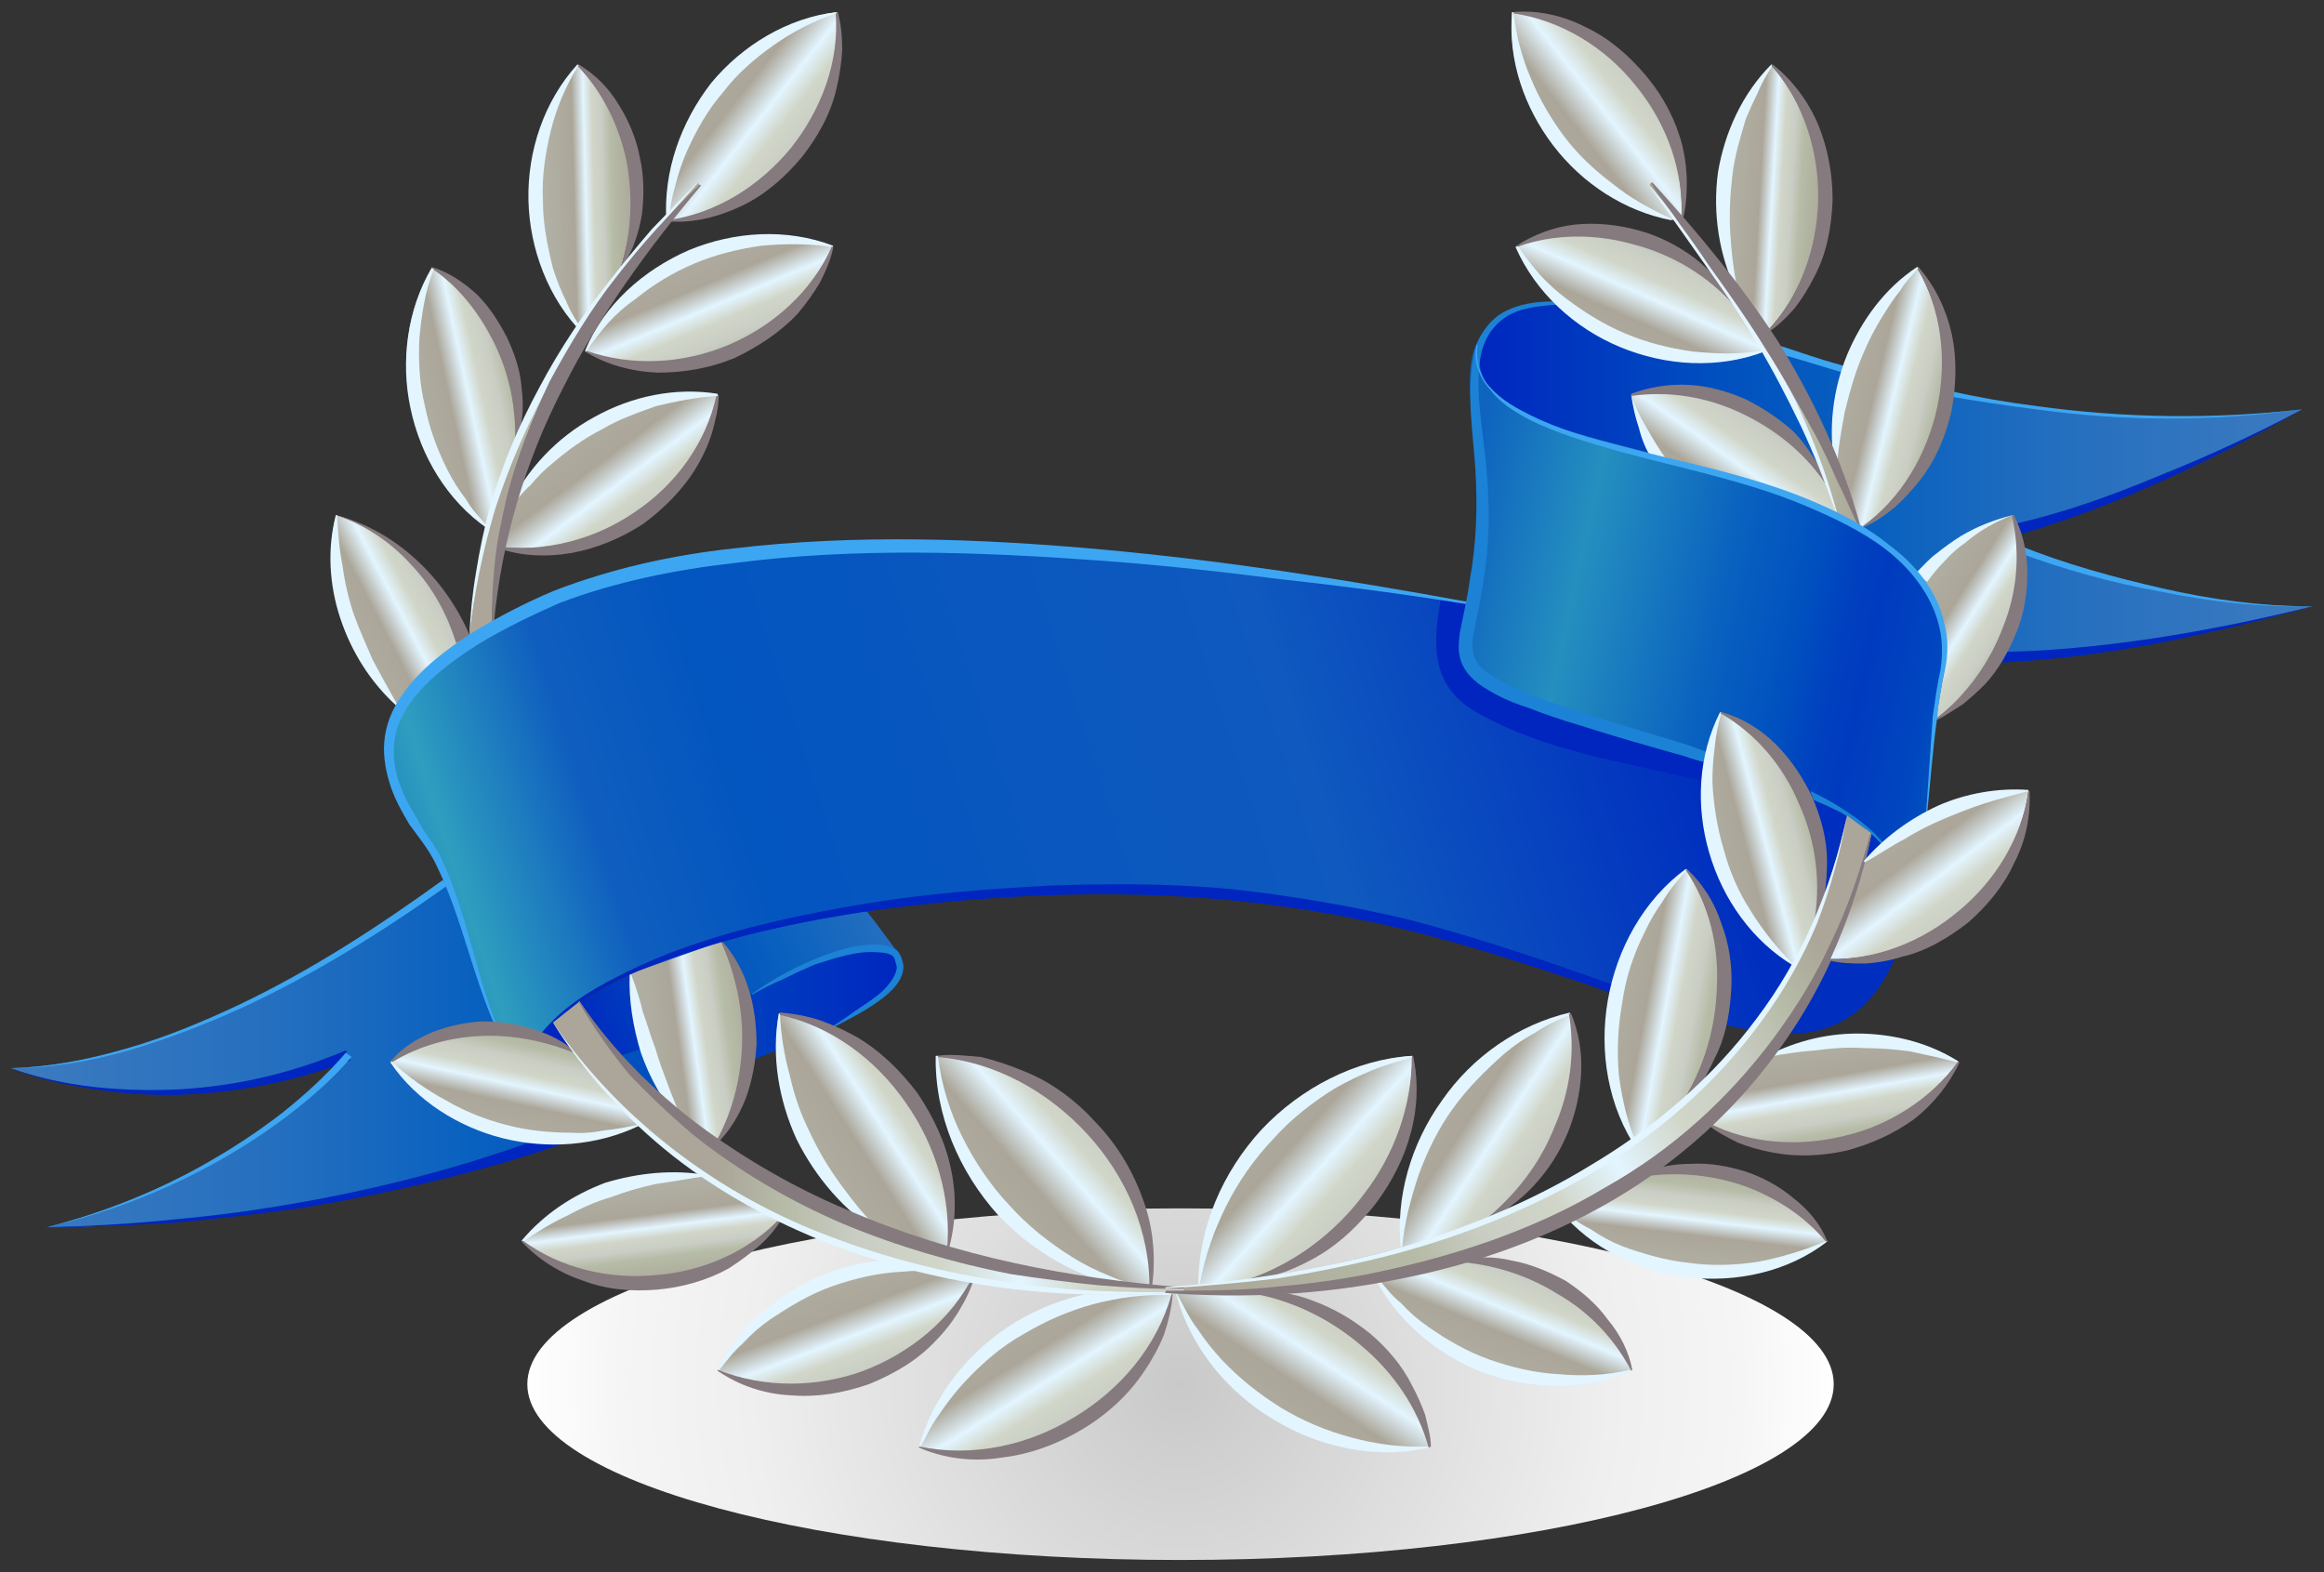 <svg width="102" height="69" viewBox="0 0 102 69" fill="none" xmlns="http://www.w3.org/2000/svg">
<rect x="0" y="0" width="102" height="69" fill="#333333" stroke="none"/>
<path d="M22.9 46.342C23.242 47.905 29.688 45.951 33.01 43.607C35.94 41.556 39.066 40.969 39.505 41.946C39.945 43.021 38.919 43.9 36.233 45.218C36.233 45.218 27.295 48.882 24.267 50.005C13.62 54.01 2.045 53.863 2.045 53.863C11.032 51.617 15.281 46.293 15.281 46.293C7.125 49.614 0.482 46.879 0.482 46.879C7.173 46.733 14.548 42.337 19.53 38.723L22.9 46.342Z" fill="url(#paint0_linear_351_2695)"/>
<path d="M22.9 46.342C23.095 47.953 29.689 45.951 33.01 43.607C35.94 41.556 38.773 41.214 39.505 41.946C39.505 41.946 38.48 40.53 38.04 39.993C38.04 39.993 32.961 40.676 29.298 42.093C25.635 43.46 22.851 45.609 22.9 46.342Z" fill="url(#paint1_linear_351_2695)"/>
<path d="M15.379 46.537C12.985 47.465 10.446 47.954 7.906 48.051C6.636 48.084 5.383 48.002 4.145 47.807C2.876 47.612 1.655 47.367 0.482 46.879C1.655 47.319 2.924 47.563 4.145 47.709C5.415 47.84 6.669 47.872 7.906 47.807C10.446 47.66 12.888 47.074 15.183 46.098L15.379 46.537Z" fill="#0026BF"/>
<path d="M24.56 50.249C21.044 51.47 16.746 52.447 13.132 53.033C11.276 53.293 9.436 53.505 7.613 53.668C5.757 53.766 3.901 53.863 2.045 53.863C3.901 53.814 5.757 53.717 7.613 53.521C9.436 53.358 11.26 53.114 13.083 52.789C16.697 52.154 20.311 51.226 23.73 49.956L24.56 50.249Z" fill="#0026BF"/>
<path d="M33.01 43.607C33.84 43.021 34.719 42.532 35.647 42.142C36.575 41.751 37.601 41.409 38.626 41.458C38.87 41.507 39.115 41.556 39.359 41.702C39.554 41.898 39.603 42.142 39.652 42.386C39.652 42.972 39.261 43.363 38.87 43.705C38.089 44.34 37.161 44.779 36.233 45.267V45.219C36.689 44.958 37.112 44.681 37.503 44.388C37.943 44.095 38.333 43.851 38.724 43.509C39.066 43.167 39.359 42.777 39.359 42.435C39.31 42.239 39.261 41.995 39.163 41.946C39.017 41.849 38.822 41.8 38.577 41.8C37.65 41.702 36.673 42.044 35.745 42.337C35.289 42.532 34.833 42.744 34.377 42.972C33.921 43.167 33.466 43.395 33.01 43.656V43.607Z" fill="#1C82D6"/>
<path d="M0.482 46.879C2.241 46.83 3.95 46.488 5.611 46C7.32 45.512 8.932 44.828 10.495 44.095C13.669 42.581 16.599 40.676 19.432 38.625L19.628 38.869C16.746 40.921 13.767 42.777 10.592 44.242C8.98 44.974 7.32 45.609 5.659 46.098C3.95 46.586 2.241 46.879 0.482 46.879Z" fill="#3DA6F2"/>
<path d="M2.045 53.863C4.536 53.228 6.978 52.251 9.176 50.982C10.316 50.33 11.39 49.614 12.399 48.833C13.376 48.051 14.353 47.172 15.183 46.195L15.427 46.391C14.548 47.416 13.572 48.247 12.546 49.028C11.504 49.809 10.413 50.51 9.274 51.128C7.027 52.349 4.585 53.277 2.045 53.863Z" fill="#3DA6F2"/>
<path d="M27.051 12.252C28.321 9.175 27.735 5.268 25.341 2.875C22.46 6.049 22.558 11.373 25.488 14.499C25.976 13.75 26.497 13.001 27.051 12.252Z" fill="url(#paint2_linear_351_2695)"/>
<path d="M27.246 11.715C27.734 10.201 27.783 8.589 27.49 7.026C27.148 5.463 26.416 3.998 25.341 2.875L25.39 2.826C26.123 3.265 26.709 3.852 27.148 4.584C27.588 5.268 27.93 6.098 28.076 6.88C28.272 7.71 28.272 8.589 28.174 9.419C28.027 10.249 27.783 11.031 27.295 11.715H27.246Z" fill="#857A7D"/>
<path d="M25.39 2.875C24.804 3.803 24.414 4.78 24.169 5.756C23.925 6.782 23.779 7.759 23.828 8.784C23.828 9.81 24.023 10.787 24.267 11.764C24.43 12.284 24.625 12.773 24.853 13.229C25.049 13.717 25.342 14.157 25.635 14.596L25.586 14.645C24.072 13.131 23.242 10.933 23.193 8.784C23.144 6.635 23.877 4.438 25.342 2.826L25.39 2.875Z" fill="#E3F5FF"/>
<path d="M21.483 23.094C21.809 22.02 22.183 20.962 22.607 19.92C22.9 16.843 21.581 13.522 18.944 11.764C16.746 15.476 17.918 20.75 21.483 23.192C21.483 23.16 21.483 23.127 21.483 23.094Z" fill="url(#paint3_linear_351_2695)"/>
<path d="M22.606 19.383C22.655 17.918 22.362 16.452 21.727 15.134C21.092 13.815 20.164 12.594 18.943 11.764V11.715C19.725 11.959 20.36 12.399 20.946 12.936C21.483 13.473 21.923 14.157 22.265 14.841C22.606 15.573 22.851 16.306 22.899 17.087C22.997 17.869 22.948 18.65 22.655 19.383H22.606Z" fill="#857A7D"/>
<path d="M19.041 11.812C18.651 12.789 18.504 13.815 18.407 14.841C18.358 15.817 18.407 16.843 18.651 17.82C18.846 18.797 19.188 19.724 19.628 20.604C19.855 21.059 20.132 21.499 20.458 21.922C20.702 22.362 21.093 22.753 21.435 23.143L21.386 23.192C19.628 21.971 18.455 20.017 18.016 17.917C17.576 15.866 17.869 13.62 18.944 11.764L19.041 11.812Z" fill="#E3F5FF"/>
<path d="M20.311 28.125C19.432 25.585 17.381 23.387 14.743 22.606C14.06 25.585 15.183 28.857 17.43 30.957L20.311 28.125Z" fill="url(#paint4_linear_351_2695)"/>
<path d="M14.792 22.606C14.841 23.387 14.89 24.12 15.037 24.853C15.134 25.569 15.297 26.269 15.525 26.953C15.769 27.636 16.062 28.271 16.355 28.955C16.697 29.59 17.039 30.225 17.43 30.909L17.381 30.957C16.258 29.932 15.427 28.613 14.939 27.148C14.45 25.683 14.353 24.071 14.743 22.606H14.792Z" fill="#E3F5FF"/>
<path d="M20.018 28.223C19.627 26.953 18.992 25.78 18.064 24.804C17.185 23.827 16.062 23.046 14.743 22.606C17.381 23.29 19.578 25.39 20.653 27.978L20.018 28.223Z" fill="#857A7D"/>
<path d="M25.684 15.427C29.737 16.941 34.816 14.792 36.526 10.836C32.472 9.273 27.442 11.422 25.684 15.427Z" fill="url(#paint5_linear_351_2695)"/>
<path d="M25.684 15.378C27.735 16.11 30.03 15.964 31.984 15.134C33.937 14.303 35.647 12.789 36.526 10.787L36.575 10.836C36.477 11.373 36.233 11.91 35.989 12.399C35.696 12.887 35.37 13.343 35.012 13.766C34.23 14.596 33.254 15.231 32.228 15.72C31.154 16.159 30.03 16.355 28.858 16.355C27.735 16.306 26.611 16.013 25.684 15.427V15.378Z" fill="#857A7D"/>
<path d="M36.526 10.835C35.452 10.689 34.426 10.689 33.4 10.787C32.375 10.933 31.398 11.177 30.47 11.568C29.542 11.959 28.663 12.496 27.881 13.131C27.458 13.424 27.067 13.766 26.709 14.157C26.367 14.547 26.026 14.987 25.732 15.426L25.684 15.378C26.514 13.375 28.223 11.861 30.226 10.982C32.228 10.152 34.523 10.005 36.575 10.787L36.526 10.835Z" fill="#E3F5FF"/>
<path d="M22.802 21.434C22.607 22.052 22.444 22.687 22.314 23.338C22.248 23.566 22.183 23.794 22.118 24.022C26.318 24.462 30.616 21.483 31.495 17.331C28.125 16.794 24.609 18.601 22.802 21.434Z" fill="url(#paint6_linear_351_2695)"/>
<path d="M21.776 23.974C23.877 24.267 26.123 23.68 27.881 22.459C29.64 21.287 31.007 19.431 31.447 17.331H31.544C31.544 17.917 31.398 18.455 31.251 18.992C31.088 19.513 30.86 20.017 30.567 20.506C29.981 21.483 29.151 22.313 28.223 22.997C27.246 23.632 26.172 24.071 25.097 24.267C23.974 24.462 22.802 24.413 21.776 24.022V23.974Z" fill="#857A7D"/>
<path d="M31.496 17.38C30.568 17.429 29.64 17.624 28.81 17.82C27.979 18.113 27.149 18.406 26.416 18.845C25.635 19.236 24.902 19.773 24.219 20.359C23.893 20.62 23.584 20.929 23.291 21.287C22.949 21.58 22.656 21.971 22.363 22.313H22.314C23.095 20.604 24.463 19.187 26.075 18.308C27.735 17.38 29.64 16.989 31.496 17.282V17.38Z" fill="#E3F5FF"/>
<path d="M29.298 9.712C33.596 9.126 37.063 4.877 36.721 0.531C32.423 1.117 28.956 5.366 29.298 9.712Z" fill="url(#paint7_linear_351_2695)"/>
<path d="M29.297 9.664C31.446 9.37 33.351 8.149 34.719 6.489C36.037 4.828 36.867 2.679 36.672 0.531H36.77C36.916 1.068 36.965 1.605 36.965 2.191C36.933 2.745 36.851 3.298 36.721 3.852C36.477 4.975 35.891 6.001 35.207 6.88C34.474 7.759 33.595 8.54 32.57 9.029C31.544 9.517 30.421 9.81 29.297 9.712V9.664Z" fill="#857A7D"/>
<path d="M36.721 0.579C35.695 0.921 34.767 1.41 33.937 1.996C33.107 2.582 32.325 3.266 31.739 4.047C31.056 4.828 30.567 5.707 30.128 6.684C29.932 7.14 29.77 7.629 29.639 8.149C29.493 8.638 29.395 9.175 29.346 9.712H29.248C29.102 7.515 29.883 5.366 31.202 3.656C32.57 1.996 34.572 0.775 36.721 0.531V0.579Z" fill="#E3F5FF"/>
<path d="M20.604 27.929C20.767 26.302 21.06 24.69 21.483 23.094C22.313 20.213 23.583 17.478 25.146 14.987C26.758 12.496 28.614 10.201 30.616 8.003L30.714 8.149C28.858 10.396 27.051 12.74 25.586 15.231C24.12 17.771 22.948 20.506 22.313 23.338C21.988 24.641 21.76 25.976 21.63 27.343L20.604 27.929Z" fill="url(#paint8_linear_351_2695)"/>
<path d="M20.604 27.929C20.637 26.985 20.734 26.041 20.897 25.097C21.044 24.169 21.239 23.241 21.483 22.313C22.02 20.457 22.753 18.699 23.681 16.989C24.56 15.329 25.634 13.717 26.807 12.252C27.393 11.503 27.995 10.771 28.614 10.054C29.265 9.37 29.932 8.687 30.616 8.003V8.052C28.076 10.836 25.732 13.815 23.925 17.185C23.046 18.845 22.313 20.555 21.727 22.362C21.19 24.169 20.799 26.073 20.604 27.929Z" fill="#E3F5FF"/>
<path d="M30.763 8.149C28.467 10.884 26.319 13.815 24.707 17.038C23.046 20.262 22.021 23.729 21.679 27.343H21.581C21.581 26.415 21.63 25.487 21.728 24.608C21.825 23.68 22.021 22.801 22.216 21.922C22.655 20.115 23.339 18.406 24.121 16.745C25 15.133 25.928 13.571 27.051 12.154C27.605 11.438 28.191 10.738 28.809 10.054C29.444 9.37 30.03 8.736 30.714 8.101L30.763 8.149Z" fill="#857A7D"/>
<path style="mix-blend-mode:multiply" d="M80.482 60.75C80.482 64.999 67.637 68.466 51.813 68.466C35.989 68.466 23.144 64.999 23.144 60.75C23.144 56.501 35.989 53.033 51.813 53.033C67.637 53.033 80.482 56.501 80.482 60.75Z" fill="url(#paint9_radial_351_2695)"/>
<path d="M31.495 50.005C33.009 47.368 32.961 44.047 31.642 41.312L27.686 42.728C27.637 44.633 28.125 46.537 29.102 48.149C29.851 48.8 30.649 49.419 31.495 50.005Z" fill="url(#paint10_linear_351_2695)"/>
<path d="M31.349 50.249C32.131 48.882 32.521 47.368 32.57 45.805C32.619 44.291 32.277 42.728 31.642 41.312H31.691C32.228 41.898 32.619 42.63 32.863 43.412C33.107 44.193 33.205 45.023 33.205 45.854C33.156 46.635 33.01 47.465 32.717 48.247C32.424 48.979 31.984 49.712 31.398 50.249H31.349Z" fill="#857A7D"/>
<path d="M27.686 42.728C27.93 43.363 28.077 43.851 28.223 44.437C28.419 44.974 28.565 45.512 28.761 46C28.907 46.537 29.102 47.026 29.298 47.563C29.493 48.1 29.737 48.637 29.933 49.223L29.884 49.272C29.102 48.344 28.516 47.319 28.126 46.195C27.784 45.072 27.588 43.9 27.637 42.728H27.686Z" fill="#E3F5FF"/>
<path d="M82.679 37.111C81.849 36.135 80.481 35.402 78.772 34.718L74.816 33.4C74.23 33.237 73.611 33.058 72.96 32.862C64.95 30.567 63.729 29.932 64.12 27.734C64.218 27.295 64.315 26.855 64.413 26.464C45.268 22.899 31.056 22.753 23.29 26.464C15.525 30.176 16.013 33.448 18.553 36.916C20.067 39.016 20.604 42.679 21.923 45.414L23.534 45.658C25.341 43.021 32.765 39.797 45.903 39.26C62.362 38.577 69.932 44.34 77.6 45.316C80.725 45.707 82.386 44.095 83.314 41.702V38.381L82.679 37.111Z" fill="url(#paint11_linear_351_2695)"/>
<path d="M74.718 34.279C71.348 33.448 67.685 32.96 64.706 31.202C62.752 30.029 62.899 28.174 63.241 26.269L64.413 26.464C64.071 27.978 63.974 29.297 65.487 30.176C68.027 31.641 71.202 32.276 74.034 33.057C74.295 33.155 74.572 33.237 74.865 33.302L74.718 34.279Z" fill="#0026BF"/>
<path d="M64.364 26.513C61.727 26.09 59.057 25.732 56.355 25.439C53.668 25.097 51.031 24.804 48.345 24.608C42.973 24.218 37.551 24.022 32.277 24.706C29.639 24.999 27.002 25.536 24.56 26.464C23.339 27.002 22.118 27.588 20.995 28.271C19.92 28.955 18.846 29.736 18.064 30.762C17.723 31.25 17.43 31.788 17.332 32.374C17.234 33.009 17.283 33.595 17.478 34.23C17.674 34.816 17.967 35.402 18.309 35.939C18.455 36.232 18.651 36.525 18.846 36.818C19.041 37.062 19.237 37.404 19.383 37.697C20.555 40.237 20.897 42.923 21.972 45.414L21.923 45.463C20.751 42.972 20.311 40.286 19.09 37.844C18.797 37.258 18.358 36.721 17.967 36.183C17.625 35.597 17.283 35.011 17.088 34.327C16.892 33.693 16.795 33.009 16.892 32.325C16.99 31.641 17.283 31.006 17.674 30.469C18.455 29.346 19.578 28.515 20.702 27.783C21.874 27.067 23.079 26.448 24.316 25.927C26.856 24.95 29.493 24.364 32.179 24.071C37.551 23.436 43.021 23.632 48.394 24.12C53.766 24.608 59.09 25.439 64.413 26.415L64.364 26.513Z" fill="#3DA6F2"/>
<path d="M70.909 43.656C70.388 43.461 69.883 43.282 69.395 43.119C66.904 42.288 64.364 41.458 61.776 40.823C59.204 40.205 56.599 39.765 53.962 39.505C48.687 39.016 43.364 39.26 38.089 39.993C35.5 40.384 32.863 40.921 30.372 41.751C29.102 42.142 27.833 42.63 26.66 43.265C25.537 43.851 24.365 44.584 23.584 45.658H23.535C24.316 44.535 25.439 43.754 26.611 43.119C27.784 42.484 29.005 41.947 30.274 41.507C32.814 40.628 35.403 40.091 38.04 39.651C40.677 39.212 43.364 39.016 46.001 38.87C48.687 38.772 51.324 38.772 54.011 39.016C56.648 39.309 59.285 39.749 61.922 40.384C64.511 41.067 67.051 41.898 69.541 42.777C69.997 42.94 70.469 43.102 70.958 43.265L70.909 43.656Z" fill="#0026BF"/>
<path d="M65.244 14.401C67.246 11.422 80.042 15.964 80.921 16.208L85.219 17.185C91.129 18.406 95.866 18.601 101.043 17.966C101.043 17.966 94.499 21.678 88.491 23.241L88.54 24.071C88.54 24.071 94.841 26.66 101.483 26.611C101.483 26.611 93.62 28.809 87.319 28.858C87.319 28.858 85.756 28.906 85.415 28.858C85.415 28.858 84.829 24.169 77.649 21.971C70.421 19.724 62.558 18.455 65.244 14.401Z" fill="url(#paint12_linear_351_2695)"/>
<path d="M65.243 14.401C63.632 18.259 68.516 18.796 75.402 20.652C80.774 22.117 86.44 24.706 85.267 29.785C84.926 31.348 84.779 33.497 84.535 35.695L82.679 37.111C81.849 36.134 80.481 35.402 78.772 34.718L74.816 33.399C74.23 33.237 73.611 33.058 72.96 32.862C64.95 30.567 63.729 29.932 64.12 27.734C64.559 25.487 65.097 23.973 64.706 19.285C64.511 17.282 64.218 15.524 65.243 14.401Z" fill="url(#paint13_linear_351_2695)"/>
<path d="M101.043 17.966C99.057 19.106 97.022 20.148 94.938 21.092C92.887 22.02 90.738 22.85 88.54 23.485L88.394 22.997C90.591 22.508 92.74 21.727 94.84 20.848C96.957 20.001 99.024 19.041 101.043 17.966Z" fill="#0026BF"/>
<path d="M81.117 16.355L80.726 16.306C79.749 16.013 78.821 15.72 77.893 15.475L77.991 15.133C78.919 15.427 79.847 15.768 80.775 16.013L81.263 16.159L81.117 16.355Z" fill="#3DA6F2"/>
<path d="M85.463 17.136C86.765 17.429 88.068 17.657 89.37 17.82C93.228 18.357 97.184 18.406 101.043 17.966C97.184 18.503 93.228 18.503 89.37 17.966C88.068 17.803 86.765 17.608 85.463 17.38V17.136Z" fill="#3DA6F2"/>
<path d="M101.482 26.611C99.171 27.262 96.843 27.815 94.498 28.271C92.154 28.711 89.761 29.004 87.368 29.101V28.613C89.712 28.613 92.105 28.369 94.449 28.027C96.794 27.669 99.138 27.197 101.482 26.611Z" fill="#0026BF"/>
<path d="M88.589 23.925C90.64 24.755 92.789 25.341 94.938 25.829C97.087 26.318 99.236 26.611 101.482 26.611C99.236 26.66 97.038 26.415 94.889 25.976C92.691 25.585 90.591 24.999 88.491 24.218L88.589 23.925Z" fill="#3DA6F2"/>
<path d="M74.816 33.448C74.523 33.383 74.246 33.302 73.986 33.204C72.423 32.764 70.86 32.325 69.346 31.837C68.564 31.609 67.799 31.348 67.05 31.055C66.269 30.811 65.537 30.469 64.853 29.981C64.56 29.736 64.267 29.444 64.12 29.004C63.974 28.613 64.022 28.223 64.071 27.783C64.218 27.002 64.413 26.22 64.511 25.439C64.804 23.827 64.853 22.215 64.755 20.604C64.657 19.041 64.364 17.38 64.657 15.768C64.755 14.987 65.195 14.206 65.878 13.766C66.611 13.326 67.441 13.229 68.223 13.229L68.32 13.375C67.539 13.424 66.611 13.522 66.025 13.961C65.39 14.401 65.048 15.085 64.95 15.866C64.755 17.38 65.097 18.943 65.243 20.604C65.39 22.215 65.39 23.876 65.097 25.536C64.999 26.318 64.804 27.148 64.657 27.881C64.56 28.662 64.706 29.102 65.243 29.492C65.781 29.883 66.513 30.225 67.246 30.518C67.978 30.811 68.76 31.055 69.493 31.299C71.007 31.788 72.569 32.227 74.132 32.716C74.393 32.813 74.653 32.911 74.914 33.009L74.816 33.448Z" fill="#1C82D6"/>
<path d="M79.456 34.718C79.944 34.946 80.417 35.206 80.872 35.499C81.556 35.939 82.24 36.427 82.728 37.111L82.679 37.16C82.142 36.525 81.459 36.037 80.775 35.646C80.384 35.451 79.993 35.272 79.603 35.109L79.456 34.718Z" fill="#1C82D6"/>
<path d="M77.6 14.499C80.531 11.373 80.628 6.049 77.747 2.875C75.354 5.268 74.768 9.175 76.037 12.252C76.591 13.001 77.112 13.75 77.6 14.499Z" fill="url(#paint14_linear_351_2695)"/>
<path d="M76.233 12.838C75.451 11.226 75.158 9.37 75.402 7.563C75.695 5.805 76.477 4.096 77.746 2.826L77.795 2.875C77.551 3.265 77.307 3.656 77.16 4.047C76.965 4.438 76.786 4.828 76.623 5.219C76.379 6.049 76.135 6.831 76.037 7.661C75.939 8.491 75.891 9.322 75.939 10.201C75.988 11.031 76.086 11.91 76.281 12.789L76.233 12.838Z" fill="#E3F5FF"/>
<path d="M77.796 2.826C78.675 3.51 79.358 4.438 79.798 5.463C80.237 6.538 80.433 7.661 80.433 8.784C80.384 9.956 80.189 11.08 79.651 12.105C79.391 12.626 79.098 13.098 78.772 13.522C78.382 13.961 77.991 14.352 77.502 14.645V14.596C78.968 13.082 79.749 10.933 79.798 8.784C79.847 6.684 79.163 4.486 77.747 2.875L77.796 2.826Z" fill="#857A7D"/>
<path d="M84.144 11.763C81.556 13.522 80.188 16.794 80.481 19.92C80.905 20.929 81.279 21.971 81.605 23.045L81.751 23.143C85.219 20.652 86.342 15.426 84.144 11.763Z" fill="url(#paint15_linear_351_2695)"/>
<path d="M84.193 11.715C84.926 12.545 85.414 13.571 85.659 14.645C85.903 15.768 85.854 16.892 85.659 18.015C85.414 19.09 84.975 20.164 84.291 21.043C83.933 21.499 83.558 21.906 83.168 22.264C82.728 22.606 82.289 22.948 81.751 23.143V23.094C83.461 21.873 84.584 19.92 85.024 17.869C85.463 15.817 85.219 13.571 84.145 11.764L84.193 11.715Z" fill="#857A7D"/>
<path d="M80.53 20.506C80.237 18.845 80.433 17.136 81.067 15.573C81.702 14.059 82.728 12.643 84.144 11.715L84.193 11.764C83.9 12.106 83.607 12.399 83.412 12.741C83.151 13.066 82.923 13.392 82.728 13.717C82.288 14.401 81.947 15.085 81.653 15.817C81.361 16.55 81.165 17.282 80.97 18.064C80.823 18.845 80.677 19.627 80.628 20.506H80.53Z" fill="#E3F5FF"/>
<path d="M88.345 22.606C86.782 23.094 85.365 24.071 84.34 25.341C85.268 26.562 85.659 28.027 85.268 29.785C85.17 30.323 85.072 30.909 84.975 31.544C87.661 29.541 89.126 25.927 88.345 22.606Z" fill="url(#paint16_linear_351_2695)"/>
<path d="M88.393 22.606C88.784 23.387 88.98 24.267 88.98 25.146C88.98 26.025 88.833 26.953 88.491 27.783C88.149 28.613 87.71 29.395 87.124 30.029C86.798 30.355 86.472 30.648 86.147 30.909C85.756 31.153 85.414 31.397 85.023 31.592L84.975 31.544C86.293 30.518 87.319 29.102 87.905 27.539C88.54 25.976 88.686 24.267 88.296 22.606H88.393Z" fill="#857A7D"/>
<path d="M84.096 25.146C84.389 24.853 84.682 24.511 85.024 24.267C85.349 24.006 85.691 23.762 86.049 23.534C86.782 23.094 87.563 22.801 88.345 22.606C87.563 22.899 86.88 23.29 86.245 23.827C85.919 24.055 85.626 24.315 85.365 24.608C85.073 24.901 84.828 25.194 84.584 25.536L84.096 25.146Z" fill="#E3F5FF"/>
<path d="M80.579 22.508C80.481 22.117 80.368 21.743 80.237 21.385C78.43 18.552 74.963 16.794 71.593 17.331C71.837 18.308 72.228 19.236 72.765 20.017C73.612 20.213 74.491 20.424 75.402 20.652C77.209 21.141 79.065 21.776 80.677 22.557L80.579 22.508Z" fill="url(#paint17_linear_351_2695)"/>
<path d="M71.593 17.282C72.374 16.989 73.253 16.843 74.132 16.892C75.011 16.94 75.842 17.185 76.623 17.526C77.405 17.917 78.137 18.406 78.772 18.992C79.065 19.317 79.326 19.659 79.554 20.017C79.798 20.359 79.993 20.75 80.14 21.141L80.091 21.189C79.163 19.822 77.844 18.796 76.379 18.113C74.914 17.429 73.253 17.136 71.593 17.38V17.282Z" fill="#857A7D"/>
<path d="M72.521 20.164C72.374 19.92 72.276 19.773 72.179 19.529C72.081 19.301 72 19.057 71.935 18.797C71.772 18.308 71.658 17.82 71.593 17.331C71.756 17.82 71.967 18.276 72.228 18.699C72.472 19.138 72.814 19.724 73.107 20.115L72.521 20.164Z" fill="#E3F5FF"/>
<path d="M73.791 9.713C69.493 9.127 66.025 4.877 66.367 0.531C70.714 1.117 74.132 5.366 73.791 9.713Z" fill="url(#paint18_linear_351_2695)"/>
<path d="M66.415 0.53C67.49 0.433 68.613 0.677 69.639 1.214C70.665 1.702 71.544 2.484 72.276 3.363C73.009 4.242 73.546 5.268 73.839 6.391C73.969 6.945 74.034 7.498 74.034 8.052C74.034 8.589 73.986 9.175 73.839 9.712H73.79C73.937 7.563 73.155 5.414 71.788 3.754C70.469 2.093 68.516 0.872 66.367 0.579L66.415 0.53Z" fill="#857A7D"/>
<path d="M73.351 9.664C71.299 9.273 69.444 8.052 68.174 6.391C66.904 4.731 66.171 2.631 66.367 0.531H66.416C66.513 1.068 66.562 1.556 66.709 2.045C66.839 2.533 67.002 3.005 67.197 3.461C67.588 4.389 68.076 5.219 68.662 6.001C69.248 6.782 69.981 7.466 70.762 8.052C71.544 8.687 72.423 9.175 73.4 9.615L73.351 9.664Z" fill="#E3F5FF"/>
<path d="M77.404 15.427C73.351 16.941 68.32 14.792 66.562 10.836C70.616 9.273 75.646 11.422 77.404 15.427Z" fill="url(#paint19_linear_351_2695)"/>
<path d="M77.453 15.426C75.402 16.208 73.106 16.061 71.104 15.231C69.102 14.401 67.392 12.838 66.513 10.835L66.611 10.787C66.904 11.226 67.246 11.666 67.588 12.056C67.946 12.447 68.32 12.789 68.711 13.082C69.541 13.717 70.42 14.254 71.348 14.645C72.276 15.036 73.253 15.28 74.279 15.426C75.304 15.524 76.33 15.573 77.404 15.377L77.453 15.426Z" fill="#E3F5FF"/>
<path d="M66.562 10.787C67.295 10.298 68.223 9.956 69.102 9.859C70.03 9.761 71.006 9.859 71.885 10.103C72.814 10.347 73.644 10.787 74.376 11.324C74.734 11.617 75.076 11.926 75.402 12.252C75.695 12.643 75.988 12.984 76.183 13.375L76.135 13.424C74.962 12.105 73.4 11.177 71.739 10.738C70.03 10.249 68.223 10.249 66.562 10.835V10.787Z" fill="#857A7D"/>
<path d="M80.579 22.508C79.895 19.969 78.87 17.527 77.502 15.231C76.037 12.74 74.279 10.396 72.374 8.149L72.472 8.003C74.474 10.201 76.379 12.496 77.942 14.987C79.553 17.478 80.823 20.213 81.605 23.094L80.579 22.508Z" fill="url(#paint20_linear_351_2695)"/>
<path d="M80.579 22.508C80.351 21.857 80.107 21.206 79.847 20.555C79.586 19.904 79.309 19.268 79.016 18.65C78.43 17.429 77.795 16.208 77.063 14.987C76.379 13.815 75.597 12.691 74.767 11.519C74.376 10.966 73.986 10.412 73.595 9.859C73.172 9.273 72.765 8.703 72.374 8.149V8.101C74.181 10.249 75.891 12.447 77.307 14.84C78.772 17.234 79.895 19.822 80.628 22.508H80.579Z" fill="#E3F5FF"/>
<path d="M72.52 8.003C74.523 10.201 76.428 12.496 78.039 14.987C79.602 17.527 80.872 20.213 81.653 23.094H81.556C81.263 22.459 80.97 21.776 80.628 21.092C80.335 20.408 80.025 19.757 79.7 19.138C78.967 17.82 78.284 16.55 77.502 15.329C76.721 14.059 75.89 12.887 75.011 11.666C74.621 11.08 74.197 10.477 73.742 9.859C73.351 9.273 72.862 8.687 72.472 8.052L72.52 8.003Z" fill="#857A7D"/>
<path d="M64.853 15.133C64.755 15.817 64.951 16.55 65.439 17.038C65.927 17.576 66.562 17.917 67.148 18.21C68.418 18.845 69.786 19.236 71.153 19.578C73.888 20.311 76.623 20.799 79.26 21.873C80.579 22.411 81.849 23.046 82.923 23.925C84.047 24.755 85.023 25.927 85.317 27.295C85.512 27.978 85.512 28.711 85.365 29.395C85.219 30.078 85.072 30.811 85.023 31.495C84.828 32.862 84.73 34.279 84.584 35.695H84.535C84.633 34.279 84.73 32.862 84.828 31.446C84.926 30.762 85.023 30.03 85.17 29.395C85.268 28.711 85.268 28.027 85.072 27.343C84.73 26.074 83.851 24.95 82.777 24.12C81.702 23.29 80.433 22.704 79.163 22.166C76.574 21.092 73.79 20.555 71.104 19.822C69.737 19.431 68.369 19.041 67.099 18.406C66.465 18.064 65.83 17.673 65.39 17.087C64.902 16.55 64.657 15.817 64.804 15.133H64.853Z" fill="#3DA6F2"/>
<path d="M30.714 51.568C27.832 51.226 24.804 52.251 22.899 54.449C26.221 56.94 31.3 56.501 34.181 53.57C32.977 52.984 31.821 52.316 30.714 51.568Z" fill="url(#paint21_linear_351_2695)"/>
<path d="M31.007 51.616C30.274 51.714 29.542 51.861 28.809 51.958C28.125 52.105 27.442 52.3 26.807 52.544C26.123 52.74 25.488 53.033 24.853 53.375C24.218 53.668 23.583 54.058 22.948 54.498L22.899 54.449C23.876 53.277 25.146 52.447 26.562 51.91C28.028 51.47 29.542 51.323 31.007 51.568V51.616Z" fill="#E3F5FF"/>
<path d="M22.948 54.449C24.609 55.67 26.758 56.159 28.76 55.963C30.811 55.817 32.863 54.938 34.279 53.424L34.328 53.472C34.035 53.961 33.693 54.352 33.302 54.693C32.879 55.052 32.439 55.377 31.983 55.67C31.007 56.207 29.932 56.501 28.858 56.598C27.735 56.696 26.611 56.598 25.586 56.207C24.56 55.866 23.632 55.279 22.899 54.498L22.948 54.449Z" fill="#857A7D"/>
<path d="M38.822 55.377C35.794 55.621 32.863 57.38 31.496 60.163C35.452 61.824 40.531 60.017 42.582 56.256C41.312 56.028 40.059 55.735 38.822 55.377Z" fill="url(#paint22_linear_351_2695)"/>
<path d="M42.729 56.012C41.654 55.768 40.58 55.719 39.554 55.817C38.529 55.866 37.503 56.11 36.526 56.452C35.549 56.794 34.67 57.331 33.791 57.917C33.368 58.21 32.977 58.552 32.619 58.943C32.228 59.284 31.886 59.724 31.544 60.163L31.496 60.115C32.424 58.161 34.279 56.647 36.331 55.866C38.382 55.084 40.726 55.084 42.778 55.963L42.729 56.012Z" fill="#E3F5FF"/>
<path d="M31.496 60.115C33.547 60.945 35.891 60.896 37.894 60.164C39.945 59.382 41.752 57.917 42.729 55.963L42.778 56.012C42.631 56.55 42.387 57.038 42.094 57.526C41.801 58.015 41.443 58.471 41.019 58.894C40.238 59.724 39.212 60.31 38.138 60.75C37.014 61.14 35.842 61.336 34.719 61.238C33.547 61.189 32.424 60.798 31.496 60.164V60.115Z" fill="#857A7D"/>
<path d="M47.857 56.794C44.389 57.477 41.312 60.066 40.335 63.533C45.024 64.51 50.201 61.433 51.471 56.794C51.341 56.794 51.21 56.777 51.08 56.745C50.006 56.81 48.931 56.826 47.857 56.794Z" fill="url(#paint23_linear_351_2695)"/>
<path d="M51.471 56.842C50.25 56.794 49.127 56.94 48.003 57.233C46.929 57.526 45.903 57.966 44.926 58.552C43.95 59.089 43.119 59.822 42.338 60.652C41.947 61.075 41.589 61.531 41.263 62.019C40.922 62.459 40.677 62.996 40.384 63.533L40.335 63.484C40.97 61.189 42.582 59.235 44.584 58.014C46.636 56.794 49.127 56.256 51.471 56.794V56.842Z" fill="#E3F5FF"/>
<path d="M40.335 63.484C42.68 63.973 45.122 63.436 47.124 62.215C49.175 60.994 50.787 59.089 51.422 56.794H51.471C51.422 57.428 51.276 58.014 51.08 58.6C50.852 59.154 50.559 59.691 50.201 60.212C49.517 61.238 48.541 62.117 47.466 62.752C46.392 63.387 45.219 63.826 43.95 63.973C42.729 64.168 41.459 64.022 40.335 63.533V63.484Z" fill="#857A7D"/>
<path d="M37.649 53.375C38.919 53.896 40.238 54.352 41.605 54.742C41.996 50.151 38.724 45.512 34.182 44.486C33.645 47.807 35.11 51.226 37.649 53.375Z" fill="url(#paint24_linear_351_2695)"/>
<path d="M41.556 54.938C41.801 52.642 41.068 50.249 39.749 48.393C38.431 46.488 36.477 45.023 34.182 44.535L34.23 44.437C34.817 44.486 35.403 44.584 35.989 44.779C36.542 44.974 37.079 45.218 37.6 45.511C38.675 46.146 39.554 47.026 40.287 48.002C40.97 49.028 41.508 50.151 41.752 51.372C41.996 52.544 41.947 53.814 41.605 54.938H41.556Z" fill="#857A7D"/>
<path d="M34.23 44.486C34.279 45.463 34.426 46.342 34.67 47.221C34.865 48.1 35.158 48.931 35.549 49.712C35.94 50.542 36.379 51.275 36.917 52.007C37.177 52.365 37.454 52.724 37.747 53.082C38.04 53.424 38.382 53.766 38.724 54.108L38.675 54.156C37.063 53.179 35.793 51.666 34.963 50.005C34.182 48.296 33.84 46.342 34.182 44.486H34.23Z" fill="#E3F5FF"/>
<path d="M48.15 56.11C48.931 56.207 49.713 56.305 50.494 56.403C50.445 51.372 46.148 46.733 41.117 46.342C41.019 50.688 44.096 54.693 48.15 56.11Z" fill="url(#paint25_linear_351_2695)"/>
<path d="M50.446 56.598C50.494 54.059 49.42 51.617 47.711 49.761C46.001 47.905 43.657 46.586 41.117 46.391V46.342C41.752 46.244 42.436 46.342 43.071 46.391C43.722 46.553 44.357 46.765 44.975 47.026C46.197 47.514 47.271 48.344 48.15 49.321C49.078 50.298 49.762 51.47 50.201 52.74C50.641 53.961 50.739 55.328 50.543 56.598H50.446Z" fill="#857A7D"/>
<path d="M41.166 46.342C41.312 47.612 41.703 48.833 42.24 49.907C42.777 50.982 43.461 52.007 44.291 52.886C45.073 53.765 46.05 54.547 47.075 55.182C47.596 55.507 48.15 55.784 48.736 56.012C49.273 56.256 49.859 56.403 50.494 56.598V56.647C47.954 56.452 45.561 55.182 43.803 53.326C42.094 51.421 41.019 48.93 41.068 46.342H41.166Z" fill="#E3F5FF"/>
<path d="M27.051 48.442C26.4 47.726 25.781 46.977 25.195 46.195C22.656 45.072 19.53 45.121 17.137 46.586C19.481 49.956 24.365 51.128 28.028 49.37C27.702 49.077 27.377 48.768 27.051 48.442Z" fill="url(#paint26_linear_351_2695)"/>
<path d="M25.293 46.244C23.974 45.707 22.558 45.414 21.19 45.463C19.774 45.512 18.358 45.902 17.186 46.635L17.137 46.586C17.625 46 18.26 45.609 18.944 45.316C19.676 45.023 20.409 44.877 21.142 44.828C21.923 44.828 22.656 44.926 23.388 45.17C24.072 45.365 24.756 45.707 25.293 46.195V46.244Z" fill="#857A7D"/>
<path d="M17.186 46.586C17.918 47.27 18.748 47.856 19.579 48.296C20.409 48.784 21.288 49.126 22.216 49.37C23.144 49.614 24.121 49.712 25.049 49.712C25.537 49.745 26.026 49.712 26.514 49.614C27.002 49.565 27.491 49.468 27.979 49.37L28.028 49.419C26.172 50.298 24.023 50.444 22.07 49.956C20.116 49.468 18.26 48.296 17.137 46.635L17.186 46.586Z" fill="#E3F5FF"/>
<path d="M77.893 46.195C77.339 46.977 76.721 47.726 76.037 48.442C75.711 48.768 75.402 49.077 75.109 49.37C78.723 51.128 83.607 49.956 85.951 46.586C83.558 45.121 80.481 45.072 77.893 46.195Z" fill="url(#paint27_linear_351_2695)"/>
<path d="M77.551 46.342C78.87 45.658 80.335 45.316 81.8 45.365C83.266 45.414 84.731 45.805 85.952 46.586V46.635C85.219 46.44 84.535 46.293 83.852 46.147C83.168 46.049 82.484 46 81.8 46C81.117 45.951 80.433 46 79.7 46.098C79.016 46.147 78.333 46.244 77.6 46.391L77.551 46.342Z" fill="#E3F5FF"/>
<path d="M86 46.635C85.561 47.563 84.877 48.442 83.998 49.126C83.119 49.761 82.142 50.2 81.067 50.493C79.993 50.737 78.87 50.786 77.844 50.591C77.29 50.493 76.769 50.347 76.281 50.151C75.793 49.907 75.304 49.663 74.914 49.321L74.962 49.272C76.769 50.2 78.918 50.347 80.921 49.858C82.874 49.419 84.73 48.246 85.951 46.586L86 46.635Z" fill="#857A7D"/>
<path d="M72.374 51.568C71.267 52.316 70.111 52.984 68.906 53.57C71.837 56.501 76.867 56.94 80.188 54.449C78.332 52.251 75.255 51.226 72.374 51.568Z" fill="url(#paint28_linear_351_2695)"/>
<path d="M80.188 54.498C78.479 55.817 76.232 56.305 74.083 56.061C71.934 55.817 69.834 54.791 68.467 53.131L68.516 53.082C68.955 53.424 69.346 53.717 69.834 53.961C70.258 54.254 70.713 54.498 71.202 54.694C72.13 55.035 73.155 55.328 74.132 55.426C75.158 55.573 76.183 55.524 77.16 55.377C78.186 55.182 79.163 54.889 80.188 54.449V54.498Z" fill="#E3F5FF"/>
<path d="M71.886 51.616C72.618 51.226 73.4 51.079 74.23 51.079C75.011 51.03 75.842 51.177 76.623 51.421C77.356 51.665 78.088 52.056 78.723 52.593C79.358 53.082 79.895 53.717 80.189 54.449L80.14 54.498C79.163 53.326 77.844 52.495 76.428 52.007C74.963 51.519 73.4 51.421 71.935 51.665L71.886 51.616Z" fill="#857A7D"/>
<path d="M64.267 55.377C63.03 55.735 61.776 56.028 60.506 56.256C62.558 60.017 67.637 61.824 71.593 60.163C70.225 57.38 67.295 55.621 64.267 55.377Z" fill="url(#paint29_linear_351_2695)"/>
<path d="M71.641 60.164C69.59 61.043 67.246 60.994 65.146 60.261C63.094 59.48 61.287 57.966 60.31 56.012L60.359 55.963C60.75 56.403 61.043 56.843 61.483 57.184C61.841 57.575 62.232 57.917 62.655 58.21C63.485 58.796 64.413 59.333 65.39 59.675C66.367 60.017 67.392 60.261 68.418 60.31C69.444 60.408 70.518 60.359 71.593 60.115L71.641 60.164Z" fill="#E3F5FF"/>
<path d="M63.925 55.328C64.706 55.133 65.585 55.133 66.367 55.328C67.197 55.475 67.978 55.817 68.711 56.208C69.444 56.696 70.079 57.233 70.567 57.917C71.104 58.552 71.495 59.333 71.641 60.115L71.593 60.163C70.86 58.747 69.737 57.575 68.369 56.794C67.05 55.963 65.488 55.475 63.925 55.377V55.328Z" fill="#857A7D"/>
<path d="M55.231 56.794C54.157 56.826 53.082 56.81 52.008 56.745C51.878 56.777 51.764 56.794 51.666 56.794C52.936 61.433 58.064 64.51 62.753 63.533C61.776 60.066 58.699 57.477 55.231 56.794Z" fill="url(#paint30_linear_351_2695)"/>
<path d="M62.753 63.533C60.457 64.07 57.917 63.533 55.915 62.312C53.864 61.091 52.252 59.138 51.617 56.794H51.666C51.959 57.331 52.203 57.868 52.545 58.307C52.871 58.796 53.229 59.252 53.62 59.675C54.401 60.505 55.28 61.189 56.208 61.775C57.185 62.361 58.211 62.801 59.334 63.094C60.408 63.387 61.532 63.533 62.753 63.484V63.533Z" fill="#E3F5FF"/>
<path d="M54.841 56.696C55.769 56.598 56.746 56.745 57.625 57.087C58.553 57.429 59.383 57.917 60.164 58.552C60.897 59.187 61.532 59.919 61.971 60.798C62.199 61.222 62.395 61.661 62.557 62.117C62.655 62.557 62.802 63.045 62.802 63.485L62.704 63.533C62.216 61.775 61.141 60.212 59.725 59.04C58.357 57.868 56.648 57.038 54.841 56.745V56.696Z" fill="#857A7D"/>
<path d="M78.674 42.337C79.032 41.686 79.358 41.018 79.651 40.335C79.684 40.27 79.7 40.221 79.7 40.188C80.237 36.769 78.576 33.009 75.5 31.25C73.644 35.06 75.109 40.09 78.674 42.337Z" fill="url(#paint31_linear_351_2695)"/>
<path d="M78.723 42.386C76.916 41.311 75.598 39.456 75.012 37.404C74.425 35.402 74.523 33.155 75.5 31.25L75.549 31.299C75.402 31.788 75.305 32.325 75.256 32.813C75.191 33.302 75.158 33.806 75.158 34.327C75.207 35.304 75.353 36.281 75.647 37.258C75.891 38.186 76.281 39.114 76.819 39.944C77.356 40.823 77.991 41.605 78.723 42.337V42.386Z" fill="#E3F5FF"/>
<path d="M75.549 31.25C76.428 31.495 77.258 31.983 77.942 32.667C78.626 33.351 79.163 34.181 79.554 35.011C79.944 35.939 80.189 36.867 80.189 37.795C80.189 38.283 80.156 38.755 80.091 39.211C79.993 39.7 79.895 40.139 79.7 40.579H79.603C79.944 38.772 79.7 36.916 78.968 35.304C78.284 33.644 77.063 32.178 75.5 31.299L75.549 31.25Z" fill="#857A7D"/>
<path d="M73.986 48.149C75.841 45.17 75.988 41.116 74.034 38.137C70.469 40.823 69.444 46.196 71.641 50.005C72.455 49.419 73.237 48.8 73.986 48.149Z" fill="url(#paint32_linear_351_2695)"/>
<path d="M71.886 50.493C70.567 48.589 70.176 46.147 70.567 43.9C70.958 41.653 72.13 39.505 73.986 38.137L74.035 38.186C73.644 38.625 73.302 39.016 73.009 39.505C72.683 39.96 72.407 40.432 72.179 40.921C71.691 41.898 71.349 42.923 71.202 43.998C71.007 45.072 70.958 46.147 71.056 47.221C71.202 48.296 71.446 49.37 71.935 50.444L71.886 50.493Z" fill="#E3F5FF"/>
<path d="M74.035 38.137C74.719 38.772 75.256 39.602 75.549 40.53C75.891 41.409 76.037 42.386 75.988 43.363C75.939 44.291 75.793 45.267 75.402 46.147C75.207 46.57 74.995 46.993 74.767 47.416C74.474 47.758 74.181 48.149 73.839 48.442H73.79C74.767 46.928 75.305 45.121 75.353 43.314C75.451 41.507 75.011 39.7 73.986 38.186L74.035 38.137Z" fill="#857A7D"/>
<path d="M65.488 53.375C67.979 51.226 69.444 47.807 68.906 44.486C64.413 45.512 61.092 50.151 61.532 54.742C62.867 54.352 64.185 53.896 65.488 53.375Z" fill="url(#paint33_linear_351_2695)"/>
<path d="M61.483 54.84C61.239 52.544 61.922 50.2 63.29 48.295C64.609 46.391 66.611 44.974 68.906 44.437V44.535C68.369 44.779 67.881 44.974 67.392 45.316C66.904 45.577 66.448 45.886 66.025 46.244C65.195 46.977 64.413 47.758 63.778 48.637C63.143 49.516 62.655 50.493 62.264 51.568C61.922 52.593 61.629 53.668 61.532 54.84H61.483Z" fill="#E3F5FF"/>
<path d="M68.956 44.486C69.297 45.316 69.444 46.196 69.395 47.123C69.346 48.002 69.151 48.882 68.809 49.712C68.467 50.542 67.979 51.324 67.344 52.007C67.051 52.333 66.725 52.626 66.367 52.886C66.025 53.179 65.634 53.424 65.244 53.57L65.195 53.521C66.513 52.447 67.588 51.079 68.223 49.468C68.907 47.905 69.151 46.196 68.858 44.486H68.956Z" fill="#857A7D"/>
<path d="M54.987 56.11C58.992 54.693 62.069 50.688 61.971 46.342C56.941 46.733 52.692 51.372 52.594 56.403C53.408 56.305 54.206 56.207 54.987 56.11Z" fill="url(#paint34_linear_351_2695)"/>
<path d="M52.594 56.403C52.594 53.863 53.669 51.421 55.378 49.565C57.087 47.758 59.481 46.488 61.971 46.342L62.02 46.391C61.385 46.586 60.799 46.733 60.213 46.977C59.66 47.205 59.122 47.465 58.602 47.758C57.576 48.393 56.648 49.126 55.867 50.005C55.036 50.884 54.352 51.861 53.815 52.935C53.278 54.01 52.887 55.133 52.643 56.403H52.594Z" fill="#E3F5FF"/>
<path d="M62.02 46.342C62.264 47.465 62.215 48.637 61.922 49.712C61.629 50.835 61.092 51.861 60.408 52.789C59.724 53.668 58.894 54.498 57.917 55.084C57.429 55.377 56.924 55.621 56.403 55.817C55.817 56.012 55.329 56.158 54.743 56.207V56.158C56.794 55.475 58.601 54.107 59.871 52.398C61.19 50.688 61.971 48.54 61.971 46.342H62.02Z" fill="#857A7D"/>
<path d="M82.142 36.574C81.849 38.007 81.426 39.423 80.872 40.823C79.798 43.656 78.137 46.244 76.037 48.442C74.963 49.565 73.79 50.542 72.569 51.421C71.349 52.3 70.03 53.082 68.662 53.717C65.878 54.986 62.997 55.865 60.018 56.354C57.087 56.842 54.108 56.94 51.129 56.696V56.549C54.108 56.305 56.99 55.865 59.822 55.182C62.606 54.498 65.39 53.57 67.93 52.251C69.2 51.6 70.421 50.868 71.593 50.054C72.765 49.223 73.839 48.344 74.865 47.319C76.916 45.316 78.528 42.923 79.651 40.334C80.286 38.869 80.726 37.355 81.067 35.792L82.142 36.574Z" fill="url(#paint35_linear_351_2695)"/>
<path d="M25.439 43.949C26.221 45.17 27.197 46.293 28.223 47.319C29.249 48.344 30.372 49.223 31.495 50.054C32.667 50.868 33.905 51.6 35.207 52.251C37.747 53.57 40.482 54.498 43.315 55.182C46.098 55.866 49.029 56.305 51.959 56.549V56.696C49.029 56.94 46.001 56.842 43.07 56.354C40.091 55.866 37.21 54.986 34.474 53.717C33.107 53.082 31.788 52.3 30.518 51.421C29.281 50.542 28.125 49.549 27.051 48.442C26.009 47.335 25.081 46.147 24.267 44.877L25.439 43.949Z" fill="url(#paint36_linear_351_2695)"/>
<path d="M51.959 56.696C46.684 57.135 41.361 56.501 36.428 54.596C33.937 53.619 31.593 52.349 29.542 50.737C27.442 49.077 25.683 47.123 24.267 44.877C27.246 49.223 31.642 52.496 36.526 54.303C38.968 55.231 41.507 55.866 44.096 56.256C45.398 56.452 46.701 56.582 48.003 56.647C49.305 56.712 50.624 56.728 51.959 56.696Z" fill="#E3F5FF"/>
<path d="M25.439 43.949C26.856 46.049 28.663 47.856 30.665 49.37C32.717 50.884 34.914 52.154 37.259 53.131C41.898 55.133 46.929 56.11 51.959 56.501V56.549C50.69 56.598 49.42 56.501 48.15 56.403C46.88 56.273 45.61 56.11 44.34 55.914C41.849 55.426 39.359 54.693 37.014 53.717C34.621 52.691 32.375 51.372 30.372 49.761C29.395 48.93 28.468 48.051 27.588 47.123C26.758 46.098 26.026 45.072 25.391 43.949H25.439Z" fill="#857A7D"/>
<path d="M51.129 56.5C54.401 56.256 57.673 55.768 60.799 54.938C63.974 54.058 67.051 52.837 69.834 51.128C72.618 49.468 75.158 47.319 77.112 44.681C79.065 42.093 80.384 39.016 81.067 35.792C80.775 37.404 80.335 39.016 79.749 40.53C79.114 42.044 78.284 43.509 77.307 44.828C75.353 47.514 72.814 49.712 69.981 51.421C67.148 53.082 64.071 54.303 60.848 55.133C59.285 55.524 57.69 55.849 56.062 56.11C54.434 56.305 52.806 56.452 51.178 56.549L51.129 56.5Z" fill="#E3F5FF"/>
<path d="M82.142 36.574C81.507 39.895 80.188 43.118 78.235 45.853C76.281 48.637 73.693 50.982 70.762 52.691C67.832 54.4 64.609 55.524 61.288 56.159C57.918 56.842 54.548 56.989 51.129 56.745L51.178 56.647C52.838 56.647 54.548 56.647 56.208 56.452C57.869 56.305 59.529 56.061 61.19 55.67C64.413 54.938 67.637 53.814 70.469 52.105C73.351 50.493 75.842 48.247 77.844 45.56C78.821 44.242 79.7 42.825 80.384 41.311C81.116 39.797 81.654 38.186 82.093 36.574H82.142Z" fill="#857A7D"/>
<path d="M81.849 37.844C81.588 38.853 81.263 39.846 80.872 40.823C80.709 41.246 80.53 41.669 80.335 42.093C84.486 42.19 88.491 38.869 89.028 34.718C86.293 34.474 83.607 35.792 81.849 37.844Z" fill="url(#paint37_linear_351_2695)"/>
<path d="M89.077 34.718C89.126 35.793 88.931 36.867 88.394 37.893C87.954 38.87 87.221 39.749 86.391 40.481C85.512 41.165 84.535 41.751 83.461 41.995C82.94 42.158 82.403 42.256 81.849 42.288C81.312 42.288 80.775 42.288 80.237 42.142V42.093C82.337 42.142 84.389 41.312 85.951 39.993C87.563 38.674 88.735 36.77 89.028 34.718H89.077Z" fill="#857A7D"/>
<path d="M81.8 37.795C82.679 36.769 83.803 35.939 85.073 35.353C86.293 34.816 87.71 34.572 89.028 34.669V34.718C88.345 34.913 87.71 35.06 87.124 35.255C86.489 35.451 85.903 35.695 85.317 35.939C84.731 36.183 84.145 36.476 83.607 36.818C83.021 37.111 82.484 37.502 81.849 37.844L81.8 37.795Z" fill="#E3F5FF"/>
<defs>
<linearGradient id="paint0_linear_351_2695" x1="0.468" y1="38.747" x2="39.606" y2="38.747" gradientUnits="userSpaceOnUse">
<stop stop-color="#3D7BBF"/>
<stop offset="0.293" stop-color="#256FBF"/>
<stop offset="0.517" stop-color="#0961BF"/>
<stop offset="0.707" stop-color="#0050BF"/>
<stop offset="1" stop-color="#0026BF"/>
</linearGradient>
<linearGradient id="paint1_linear_351_2695" x1="23.837" y1="42.589" x2="42.683" y2="34.298" gradientUnits="userSpaceOnUse">
<stop stop-color="#0026BF"/>
<stop offset="0.293" stop-color="#0050BF"/>
<stop offset="0.483" stop-color="#0961BF"/>
<stop offset="0.707" stop-color="#256FBF"/>
<stop offset="1" stop-color="#3D7BBF"/>
</linearGradient>
<linearGradient id="paint2_linear_351_2695" x1="23.238" y1="2.533" x2="27.715" y2="2.423" gradientUnits="userSpaceOnUse">
<stop offset="0.115" stop-color="#B2B1A6"/>
<stop offset="0.403" stop-color="#ABA699"/>
<stop offset="0.517" stop-color="#E3F5FF"/>
<stop offset="0.597" stop-color="#D1D6C9"/>
<stop offset="0.692" stop-color="#C9CDC4"/>
<stop offset="0.771" stop-color="#B6BCA7"/>
<stop offset="1" stop-color="#ABA699"/>
</linearGradient>
<linearGradient id="paint3_linear_351_2695" x1="15.042" y1="9.924" x2="22.274" y2="8.366" gradientUnits="userSpaceOnUse">
<stop offset="0.115" stop-color="#B2B1A6"/>
<stop offset="0.403" stop-color="#ABA699"/>
<stop offset="0.517" stop-color="#E3F5FF"/>
<stop offset="0.597" stop-color="#D1D6C9"/>
<stop offset="0.692" stop-color="#C9CDC4"/>
<stop offset="0.771" stop-color="#B6BCA7"/>
<stop offset="1" stop-color="#ABA699"/>
</linearGradient>
<linearGradient id="paint4_linear_351_2695" x1="10.497" y1="23.087" x2="18.296" y2="19.042" gradientUnits="userSpaceOnUse">
<stop offset="0.115" stop-color="#B2B1A6"/>
<stop offset="0.403" stop-color="#ABA699"/>
<stop offset="0.517" stop-color="#E3F5FF"/>
<stop offset="0.597" stop-color="#D1D6C9"/>
<stop offset="0.692" stop-color="#C9CDC4"/>
<stop offset="0.771" stop-color="#B6BCA7"/>
<stop offset="1" stop-color="#ABA699"/>
</linearGradient>
<linearGradient id="paint5_linear_351_2695" x1="31.666" y1="8.246" x2="35.156" y2="16.524" gradientUnits="userSpaceOnUse">
<stop offset="0.115" stop-color="#B2B1A6"/>
<stop offset="0.403" stop-color="#ABA699"/>
<stop offset="0.517" stop-color="#E3F5FF"/>
<stop offset="0.597" stop-color="#D1D6C9"/>
<stop offset="0.692" stop-color="#C9CDC4"/>
<stop offset="0.771" stop-color="#B6BCA7"/>
<stop offset="1" stop-color="#ABA699"/>
</linearGradient>
<linearGradient id="paint6_linear_351_2695" x1="27.134" y1="14.343" x2="33.531" y2="22.883" gradientUnits="userSpaceOnUse">
<stop offset="0.115" stop-color="#B2B1A6"/>
<stop offset="0.403" stop-color="#ABA699"/>
<stop offset="0.517" stop-color="#E3F5FF"/>
<stop offset="0.597" stop-color="#D1D6C9"/>
<stop offset="0.692" stop-color="#C9CDC4"/>
<stop offset="0.771" stop-color="#B6BCA7"/>
<stop offset="1" stop-color="#ABA699"/>
</linearGradient>
<linearGradient id="paint7_linear_351_2695" x1="32.941" y1="-3.935" x2="42.029" y2="3.225" gradientUnits="userSpaceOnUse">
<stop offset="0.115" stop-color="#B2B1A6"/>
<stop offset="0.403" stop-color="#ABA699"/>
<stop offset="0.517" stop-color="#E3F5FF"/>
<stop offset="0.597" stop-color="#D1D6C9"/>
<stop offset="0.692" stop-color="#C9CDC4"/>
<stop offset="0.771" stop-color="#B6BCA7"/>
<stop offset="1" stop-color="#ABA699"/>
</linearGradient>
<linearGradient id="paint8_linear_351_2695" x1="20.604" y1="8.02" x2="30.734" y2="8.02" gradientUnits="userSpaceOnUse">
<stop offset="0.184" stop-color="#ABA699"/>
<stop offset="0.254" stop-color="#B6BBA7"/>
<stop offset="0.338" stop-color="#C9CDC4"/>
<stop offset="0.428" stop-color="#D1D6C9"/>
<stop offset="0.517" stop-color="#E3F5FF"/>
<stop offset="0.597" stop-color="#D1D6C9"/>
<stop offset="0.692" stop-color="#C9CDC4"/>
<stop offset="0.766" stop-color="#B6BCA7"/>
<stop offset="1" stop-color="#ABA699"/>
</linearGradient>
<radialGradient id="paint9_radial_351_2695" cx="0" cy="0" r="1" gradientUnits="userSpaceOnUse" gradientTransform="translate(51.811 60.751) scale(28.666 28.666)">
<stop stop-color="#C9C9C9"/>
<stop offset="0.657" stop-color="#EFEFEF"/>
<stop offset="0.856" stop-color="#F5F5F5"/>
<stop offset="1" stop-color="white"/>
</radialGradient>
<linearGradient id="paint10_linear_351_2695" x1="26.638" y1="40.742" x2="32.577" y2="39.913" gradientUnits="userSpaceOnUse">
<stop offset="0.115" stop-color="#B2B1A6"/>
<stop offset="0.403" stop-color="#ABA699"/>
<stop offset="0.517" stop-color="#E3F5FF"/>
<stop offset="0.597" stop-color="#D1D6C9"/>
<stop offset="0.692" stop-color="#C9CDC4"/>
<stop offset="0.771" stop-color="#B6BCA7"/>
<stop offset="1" stop-color="#ABA699"/>
</linearGradient>
<linearGradient id="paint11_linear_351_2695" x1="11.537" y1="35.031" x2="83.164" y2="11.859" gradientUnits="userSpaceOnUse">
<stop stop-color="#0758BF"/>
<stop offset="0.094" stop-color="#2E9EBF"/>
<stop offset="0.179" stop-color="#0F5EBF"/>
<stop offset="0.269" stop-color="#0355BF"/>
<stop offset="0.587" stop-color="#0F59BF"/>
<stop offset="0.806" stop-color="#002EBF"/>
</linearGradient>
<linearGradient id="paint12_linear_351_2695" x1="64.706" y1="13.402" x2="101.46" y2="13.402" gradientUnits="userSpaceOnUse">
<stop stop-color="#0026BF"/>
<stop offset="0.293" stop-color="#0050BF"/>
<stop offset="0.483" stop-color="#0961BF"/>
<stop offset="0.707" stop-color="#256FBF"/>
<stop offset="1" stop-color="#3D7BBF"/>
</linearGradient>
<linearGradient id="paint13_linear_351_2695" x1="67.025" y1="10.055" x2="89.625" y2="15.025" gradientUnits="userSpaceOnUse">
<stop stop-color="#0E64BF"/>
<stop offset="0.234" stop-color="#258FBF"/>
<stop offset="0.517" stop-color="#0961BF"/>
<stop offset="0.667" stop-color="#0050BF"/>
<stop offset="0.751" stop-color="#0040BF"/>
<stop offset="0.806" stop-color="#003BBF"/>
<stop offset="0.876" stop-color="#0041BF"/>
<stop offset="0.935" stop-color="#0047BF"/>
<stop offset="1" stop-color="#0055BF"/>
</linearGradient>
<linearGradient id="paint14_linear_351_2695" x1="75.635" y1="1.883" x2="80.506" y2="2.158" gradientUnits="userSpaceOnUse">
<stop offset="0.115" stop-color="#B2B1A6"/>
<stop offset="0.403" stop-color="#ABA699"/>
<stop offset="0.517" stop-color="#E3F5FF"/>
<stop offset="0.597" stop-color="#D1D6C9"/>
<stop offset="0.692" stop-color="#C9CDC4"/>
<stop offset="0.771" stop-color="#B6BCA7"/>
<stop offset="1" stop-color="#ABA699"/>
</linearGradient>
<linearGradient id="paint15_linear_351_2695" x1="81.365" y1="8.138" x2="88.618" y2="9.89" gradientUnits="userSpaceOnUse">
<stop offset="0.115" stop-color="#B2B1A6"/>
<stop offset="0.403" stop-color="#ABA699"/>
<stop offset="0.517" stop-color="#E3F5FF"/>
<stop offset="0.597" stop-color="#D1D6C9"/>
<stop offset="0.692" stop-color="#C9CDC4"/>
<stop offset="0.771" stop-color="#B6BCA7"/>
<stop offset="1" stop-color="#ABA699"/>
</linearGradient>
<linearGradient id="paint16_linear_351_2695" x1="87.736" y1="17.387" x2="94.507" y2="21.702" gradientUnits="userSpaceOnUse">
<stop offset="0.115" stop-color="#B2B1A6"/>
<stop offset="0.403" stop-color="#ABA699"/>
<stop offset="0.517" stop-color="#E3F5FF"/>
<stop offset="0.597" stop-color="#D1D6C9"/>
<stop offset="0.692" stop-color="#C9CDC4"/>
<stop offset="0.771" stop-color="#B6BCA7"/>
<stop offset="1" stop-color="#ABA699"/>
</linearGradient>
<linearGradient id="paint17_linear_351_2695" x1="70.468" y1="23.051" x2="76.678" y2="14.297" gradientUnits="userSpaceOnUse">
<stop offset="0.115" stop-color="#B2B1A6"/>
<stop offset="0.403" stop-color="#ABA699"/>
<stop offset="0.517" stop-color="#E3F5FF"/>
<stop offset="0.597" stop-color="#D1D6C9"/>
<stop offset="0.692" stop-color="#C9CDC4"/>
<stop offset="0.771" stop-color="#B6BCA7"/>
<stop offset="1" stop-color="#ABA699"/>
</linearGradient>
<linearGradient id="paint18_linear_351_2695" x1="61.059" y1="3.216" x2="70.705" y2="-4.326" gradientUnits="userSpaceOnUse">
<stop offset="0.115" stop-color="#B2B1A6"/>
<stop offset="0.403" stop-color="#ABA699"/>
<stop offset="0.517" stop-color="#E3F5FF"/>
<stop offset="0.597" stop-color="#D1D6C9"/>
<stop offset="0.692" stop-color="#C9CDC4"/>
<stop offset="0.771" stop-color="#B6BCA7"/>
<stop offset="1" stop-color="#ABA699"/>
</linearGradient>
<linearGradient id="paint19_linear_351_2695" x1="67.707" y1="16.71" x2="71.828" y2="7.485" gradientUnits="userSpaceOnUse">
<stop offset="0.115" stop-color="#B2B1A6"/>
<stop offset="0.403" stop-color="#ABA699"/>
<stop offset="0.517" stop-color="#E3F5FF"/>
<stop offset="0.597" stop-color="#D1D6C9"/>
<stop offset="0.692" stop-color="#C9CDC4"/>
<stop offset="0.771" stop-color="#B6BCA7"/>
<stop offset="1" stop-color="#ABA699"/>
</linearGradient>
<linearGradient id="paint20_linear_351_2695" x1="72.37" y1="8.02" x2="81.604" y2="8.02" gradientUnits="userSpaceOnUse">
<stop offset="0.184" stop-color="#ABA699"/>
<stop offset="0.254" stop-color="#B6BBA7"/>
<stop offset="0.338" stop-color="#C9CDC4"/>
<stop offset="0.428" stop-color="#D1D6C9"/>
<stop offset="0.517" stop-color="#E3F5FF"/>
<stop offset="0.597" stop-color="#D1D6C9"/>
<stop offset="0.692" stop-color="#C9CDC4"/>
<stop offset="0.766" stop-color="#B6BCA7"/>
<stop offset="1" stop-color="#ABA699"/>
</linearGradient>
<linearGradient id="paint21_linear_351_2695" x1="29.416" y1="51.06" x2="30.066" y2="56.25" gradientUnits="userSpaceOnUse">
<stop offset="0.115" stop-color="#B2B1A6"/>
<stop offset="0.403" stop-color="#ABA699"/>
<stop offset="0.517" stop-color="#E3F5FF"/>
<stop offset="0.597" stop-color="#D1D6C9"/>
<stop offset="0.692" stop-color="#C9CDC4"/>
<stop offset="0.771" stop-color="#B6BCA7"/>
<stop offset="1" stop-color="#ABA699"/>
</linearGradient>
<linearGradient id="paint22_linear_351_2695" x1="37.604" y1="53.359" x2="40.924" y2="62.156" gradientUnits="userSpaceOnUse">
<stop offset="0.115" stop-color="#B2B1A6"/>
<stop offset="0.403" stop-color="#ABA699"/>
<stop offset="0.517" stop-color="#E3F5FF"/>
<stop offset="0.597" stop-color="#D1D6C9"/>
<stop offset="0.692" stop-color="#C9CDC4"/>
<stop offset="0.771" stop-color="#B6BCA7"/>
<stop offset="1" stop-color="#ABA699"/>
</linearGradient>
<linearGradient id="paint23_linear_351_2695" x1="45.964" y1="53.34" x2="52.262" y2="63.475" gradientUnits="userSpaceOnUse">
<stop offset="0.115" stop-color="#B2B1A6"/>
<stop offset="0.403" stop-color="#ABA699"/>
<stop offset="0.517" stop-color="#E3F5FF"/>
<stop offset="0.597" stop-color="#D1D6C9"/>
<stop offset="0.692" stop-color="#C9CDC4"/>
<stop offset="0.771" stop-color="#B6BCA7"/>
<stop offset="1" stop-color="#ABA699"/>
</linearGradient>
<linearGradient id="paint24_linear_351_2695" x1="29.263" y1="45.541" x2="38.761" y2="39.443" gradientUnits="userSpaceOnUse">
<stop offset="0.115" stop-color="#B2B1A6"/>
<stop offset="0.403" stop-color="#ABA699"/>
<stop offset="0.517" stop-color="#E3F5FF"/>
<stop offset="0.597" stop-color="#D1D6C9"/>
<stop offset="0.692" stop-color="#C9CDC4"/>
<stop offset="0.771" stop-color="#B6BCA7"/>
<stop offset="1" stop-color="#ABA699"/>
</linearGradient>
<linearGradient id="paint25_linear_351_2695" x1="36.372" y1="49.889" x2="46.494" y2="41.12" gradientUnits="userSpaceOnUse">
<stop offset="0.115" stop-color="#B2B1A6"/>
<stop offset="0.403" stop-color="#ABA699"/>
<stop offset="0.517" stop-color="#E3F5FF"/>
<stop offset="0.597" stop-color="#D1D6C9"/>
<stop offset="0.692" stop-color="#C9CDC4"/>
<stop offset="0.771" stop-color="#B6BCA7"/>
<stop offset="1" stop-color="#ABA699"/>
</linearGradient>
<linearGradient id="paint26_linear_351_2695" x1="20.359" y1="50.837" x2="21.84" y2="44.006" gradientUnits="userSpaceOnUse">
<stop offset="0.115" stop-color="#B2B1A6"/>
<stop offset="0.403" stop-color="#ABA699"/>
<stop offset="0.517" stop-color="#E3F5FF"/>
<stop offset="0.597" stop-color="#D1D6C9"/>
<stop offset="0.692" stop-color="#C9CDC4"/>
<stop offset="0.771" stop-color="#B6BCA7"/>
<stop offset="1" stop-color="#ABA699"/>
</linearGradient>
<linearGradient id="paint27_linear_351_2695" x1="81.378" y1="44.332" x2="82.532" y2="50.893" gradientUnits="userSpaceOnUse">
<stop offset="0.115" stop-color="#B2B1A6"/>
<stop offset="0.403" stop-color="#ABA699"/>
<stop offset="0.517" stop-color="#E3F5FF"/>
<stop offset="0.597" stop-color="#D1D6C9"/>
<stop offset="0.692" stop-color="#C9CDC4"/>
<stop offset="0.771" stop-color="#B6BCA7"/>
<stop offset="1" stop-color="#ABA699"/>
</linearGradient>
<linearGradient id="paint28_linear_351_2695" x1="73.047" y1="56.458" x2="73.736" y2="50.6" gradientUnits="userSpaceOnUse">
<stop offset="0.115" stop-color="#B2B1A6"/>
<stop offset="0.403" stop-color="#ABA699"/>
<stop offset="0.517" stop-color="#E3F5FF"/>
<stop offset="0.597" stop-color="#D1D6C9"/>
<stop offset="0.692" stop-color="#C9CDC4"/>
<stop offset="0.771" stop-color="#B6BCA7"/>
<stop offset="1" stop-color="#ABA699"/>
</linearGradient>
<linearGradient id="paint29_linear_351_2695" x1="62.431" y1="60.986" x2="65.844" y2="52.684" gradientUnits="userSpaceOnUse">
<stop offset="0.115" stop-color="#B2B1A6"/>
<stop offset="0.403" stop-color="#ABA699"/>
<stop offset="0.517" stop-color="#E3F5FF"/>
<stop offset="0.597" stop-color="#D1D6C9"/>
<stop offset="0.692" stop-color="#C9CDC4"/>
<stop offset="0.771" stop-color="#B6BCA7"/>
<stop offset="1" stop-color="#ABA699"/>
</linearGradient>
<linearGradient id="paint30_linear_351_2695" x1="50.969" y1="62.919" x2="57.9" y2="52.363" gradientUnits="userSpaceOnUse">
<stop offset="0.115" stop-color="#B2B1A6"/>
<stop offset="0.403" stop-color="#ABA699"/>
<stop offset="0.517" stop-color="#E3F5FF"/>
<stop offset="0.597" stop-color="#D1D6C9"/>
<stop offset="0.692" stop-color="#C9CDC4"/>
<stop offset="0.771" stop-color="#B6BCA7"/>
<stop offset="1" stop-color="#ABA699"/>
</linearGradient>
<linearGradient id="paint31_linear_351_2695" x1="71.471" y1="29.639" x2="78.878" y2="27.702" gradientUnits="userSpaceOnUse">
<stop offset="0.115" stop-color="#B2B1A6"/>
<stop offset="0.403" stop-color="#ABA699"/>
<stop offset="0.517" stop-color="#E3F5FF"/>
<stop offset="0.597" stop-color="#D1D6C9"/>
<stop offset="0.692" stop-color="#C9CDC4"/>
<stop offset="0.771" stop-color="#B6BCA7"/>
<stop offset="1" stop-color="#ABA699"/>
</linearGradient>
<linearGradient id="paint32_linear_351_2695" x1="70.871" y1="35.182" x2="78.129" y2="36.511" gradientUnits="userSpaceOnUse">
<stop offset="0.115" stop-color="#B2B1A6"/>
<stop offset="0.403" stop-color="#ABA699"/>
<stop offset="0.517" stop-color="#E3F5FF"/>
<stop offset="0.597" stop-color="#D1D6C9"/>
<stop offset="0.692" stop-color="#C9CDC4"/>
<stop offset="0.771" stop-color="#B6BCA7"/>
<stop offset="1" stop-color="#ABA699"/>
</linearGradient>
<linearGradient id="paint33_linear_351_2695" x1="64.944" y1="39.699" x2="74.933" y2="46.294" gradientUnits="userSpaceOnUse">
<stop offset="0.115" stop-color="#B2B1A6"/>
<stop offset="0.403" stop-color="#ABA699"/>
<stop offset="0.517" stop-color="#E3F5FF"/>
<stop offset="0.597" stop-color="#D1D6C9"/>
<stop offset="0.692" stop-color="#C9CDC4"/>
<stop offset="0.771" stop-color="#B6BCA7"/>
<stop offset="1" stop-color="#ABA699"/>
</linearGradient>
<linearGradient id="paint34_linear_351_2695" x1="57.299" y1="41.516" x2="67.338" y2="50.596" gradientUnits="userSpaceOnUse">
<stop offset="0.115" stop-color="#B2B1A6"/>
<stop offset="0.403" stop-color="#ABA699"/>
<stop offset="0.517" stop-color="#E3F5FF"/>
<stop offset="0.597" stop-color="#D1D6C9"/>
<stop offset="0.692" stop-color="#C9CDC4"/>
<stop offset="0.771" stop-color="#B6BCA7"/>
<stop offset="1" stop-color="#ABA699"/>
</linearGradient>
<linearGradient id="paint35_linear_351_2695" x1="90.957" y1="45.967" x2="58.842" y2="66.213" gradientUnits="userSpaceOnUse">
<stop offset="0.184" stop-color="#ABA699"/>
<stop offset="0.254" stop-color="#B6BBA7"/>
<stop offset="0.338" stop-color="#C9CDC4"/>
<stop offset="0.428" stop-color="#D1D6C9"/>
<stop offset="0.517" stop-color="#E3F5FF"/>
<stop offset="0.597" stop-color="#D1D6C9"/>
<stop offset="0.692" stop-color="#C9CDC4"/>
<stop offset="0.766" stop-color="#B6BCA7"/>
<stop offset="1" stop-color="#ABA699"/>
</linearGradient>
<linearGradient id="paint36_linear_351_2695" x1="24.269" y1="43.955" x2="63.92" y2="43.955" gradientUnits="userSpaceOnUse">
<stop offset="0.184" stop-color="#ABA699"/>
<stop offset="0.254" stop-color="#B6BBA7"/>
<stop offset="0.338" stop-color="#C9CDC4"/>
<stop offset="0.428" stop-color="#D1D6C9"/>
<stop offset="0.517" stop-color="#E3F5FF"/>
<stop offset="0.597" stop-color="#D1D6C9"/>
<stop offset="0.692" stop-color="#C9CDC4"/>
<stop offset="0.766" stop-color="#B6BCA7"/>
<stop offset="1" stop-color="#ABA699"/>
</linearGradient>
<linearGradient id="paint37_linear_351_2695" x1="85.037" y1="30.948" x2="92.065" y2="40.249" gradientUnits="userSpaceOnUse">
<stop offset="0.115" stop-color="#B2B1A6"/>
<stop offset="0.403" stop-color="#ABA699"/>
<stop offset="0.517" stop-color="#E3F5FF"/>
<stop offset="0.597" stop-color="#D1D6C9"/>
<stop offset="0.692" stop-color="#C9CDC4"/>
<stop offset="0.771" stop-color="#B6BCA7"/>
<stop offset="1" stop-color="#ABA699"/>
</linearGradient>
</defs>
</svg>
